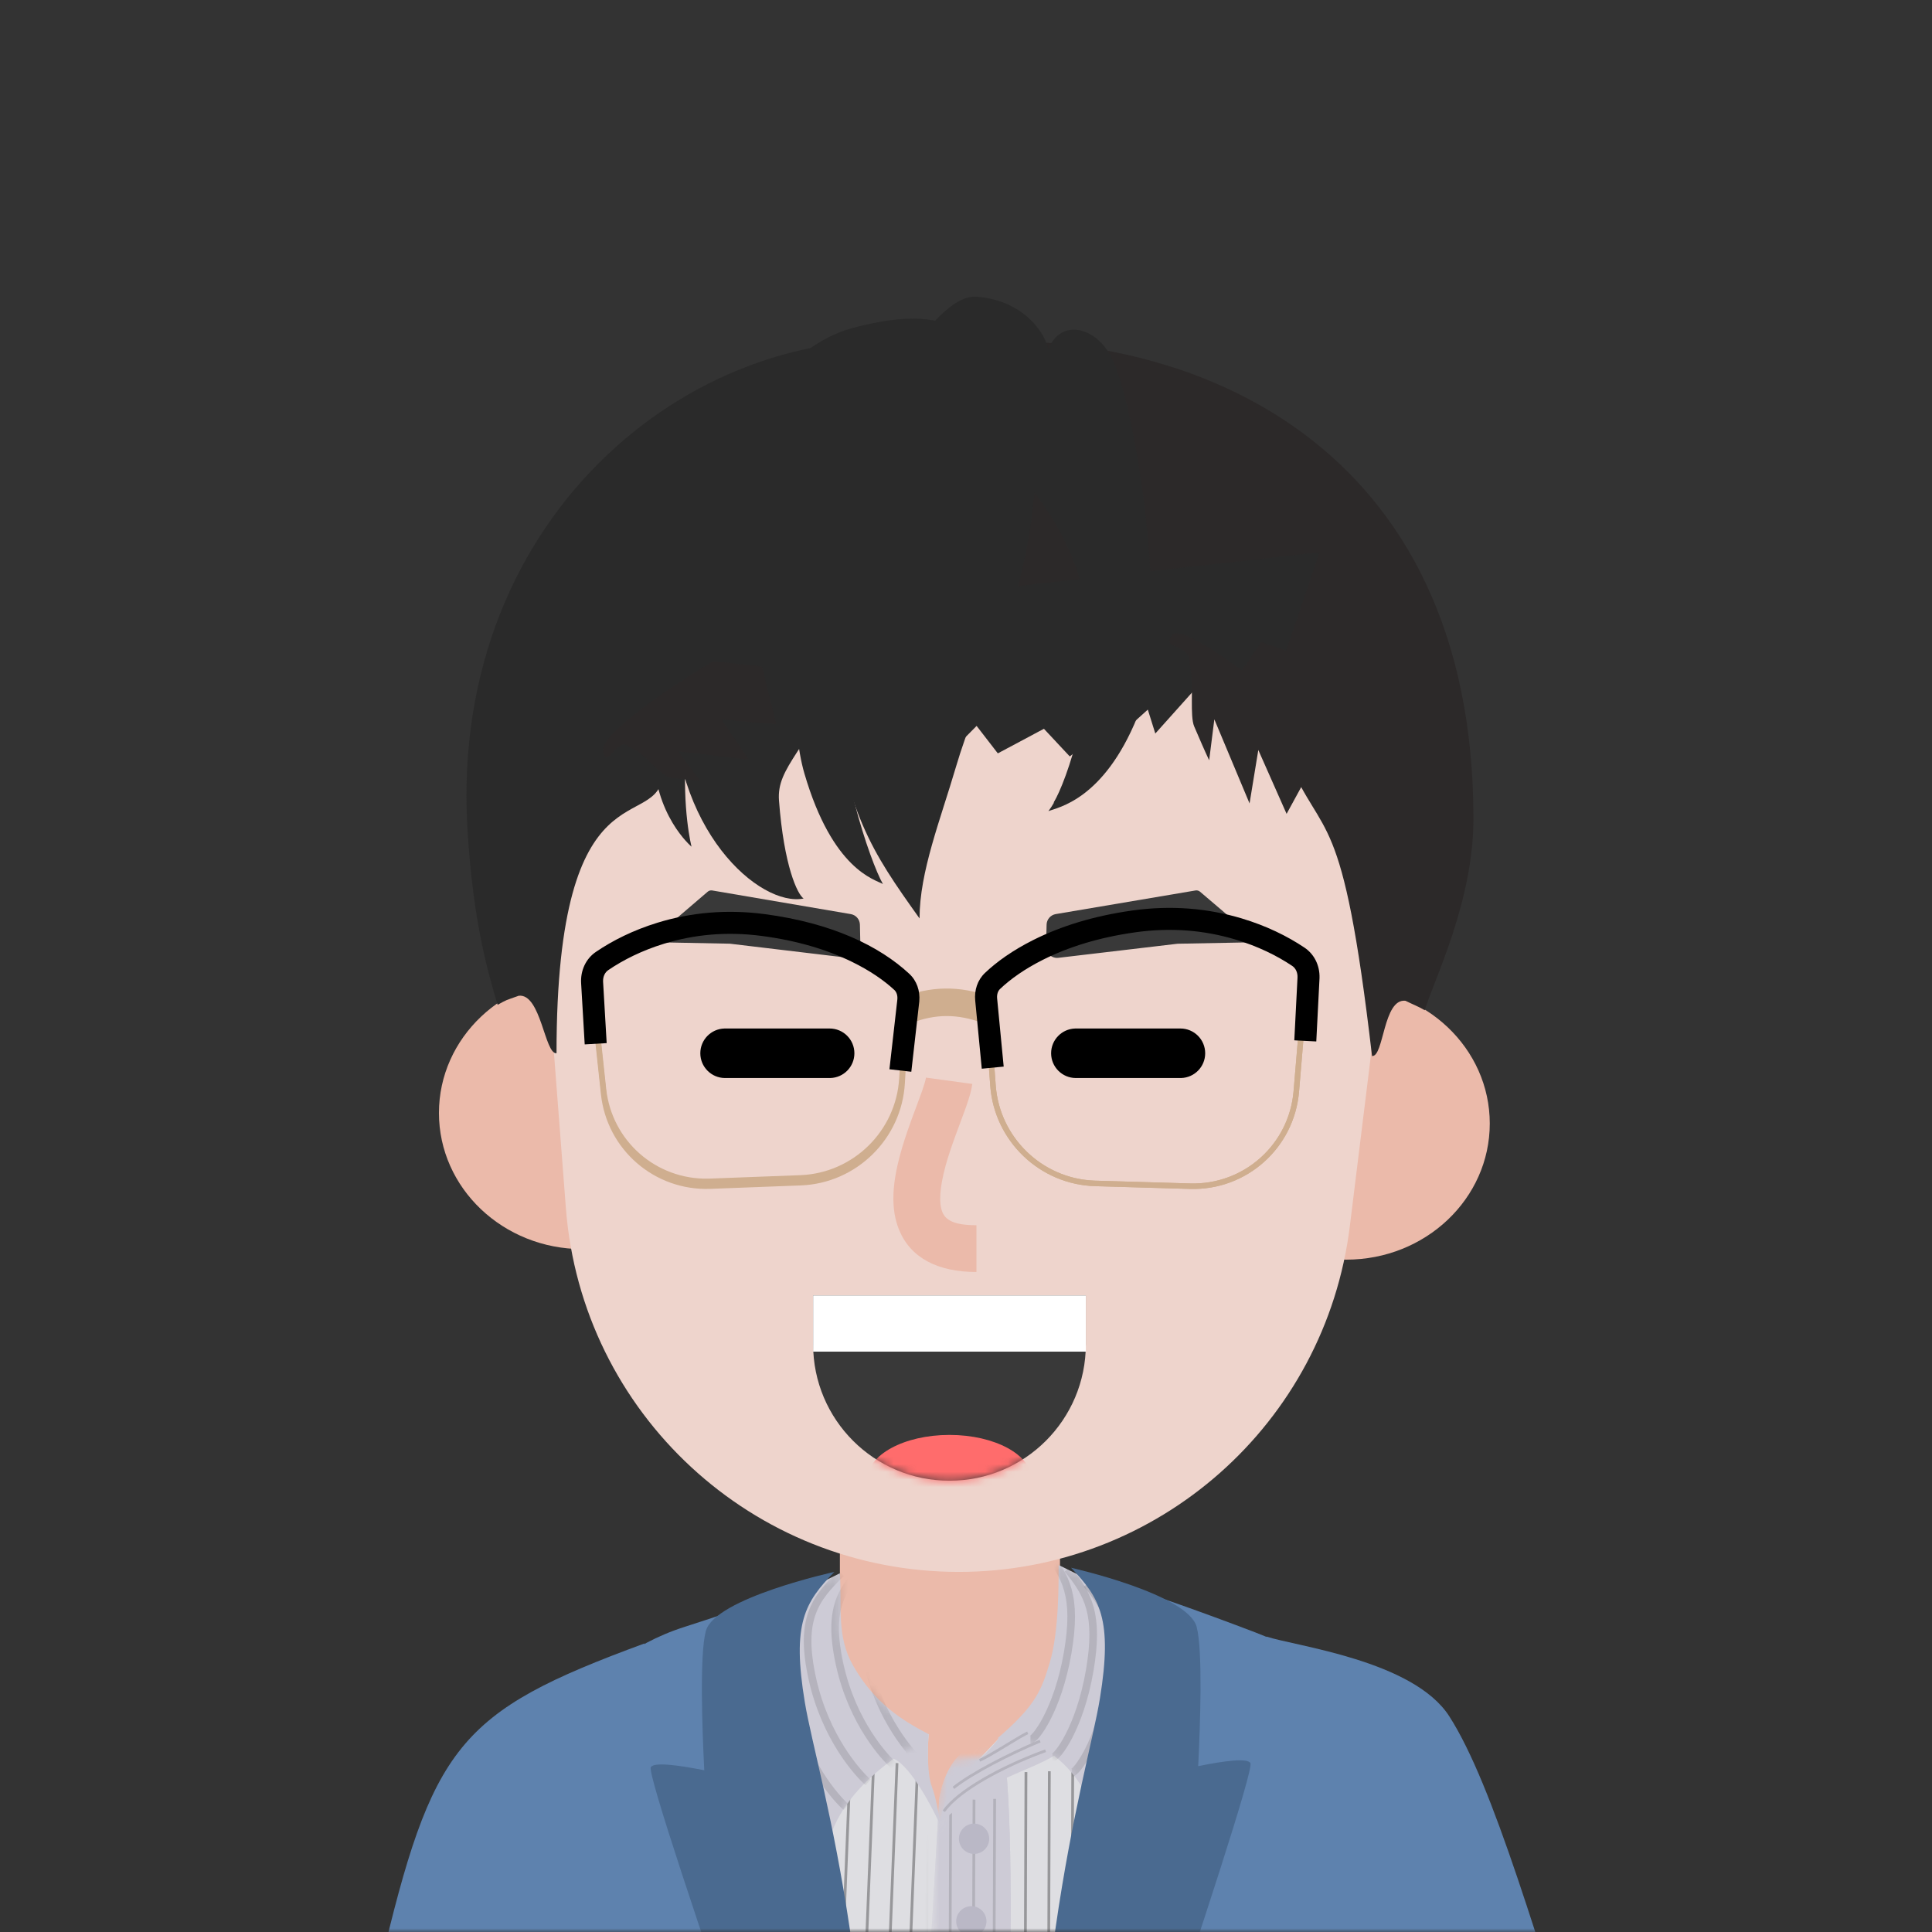 <svg width="254" height="254" viewBox="0 0 254 254" fill="none" xmlns="http://www.w3.org/2000/svg">
<rect x="0" y="0" width="254" height="254" fill="#333333" stroke="none"/>
<mask id="mask0" mask-type="alpha" maskUnits="userSpaceOnUse" x="0" y="0" width="254" height="254">
<rect width="254" height="254" fill="#CCCCCC"/>
</mask>
<g mask="url(#mask0)">
<path d="M176.648 256.311C183.086 252.679 191.249 254.954 194.881 261.392C203.452 276.587 209.779 298.057 213.045 320.496C216.156 341.864 216.092 361.187 212.18 371.946C209.654 378.893 201.975 382.476 195.028 379.95C188.151 377.449 184.57 369.898 186.95 363.007L187.024 362.799C189.025 357.295 189.077 341.66 186.557 324.351C183.728 304.911 178.292 286.464 171.567 274.543C167.935 268.106 170.21 259.943 176.648 256.311Z" fill="#EBBAAA"/>
<rect x="110.421" y="186.219" width="28.938" height="74.152" rx="14.469" fill="#EBBAAA"/>
<path d="M109.834 242.895C110.861 242.895 111.694 242.062 111.694 241.035C111.694 240.007 110.861 239.175 109.834 239.175C108.806 239.175 107.974 240.007 107.974 241.035C107.974 242.062 108.806 242.895 109.834 242.895Z" fill="#E5EBF9"/>
<path d="M122.817 236.86C121.535 234.509 122.094 227.998 122.094 227.998L114.091 227.336L102.742 212.263C91.468 214.252 90.986 214.976 82.847 218.593C73.138 222.908 75.07 237.402 73.623 257.116L77.964 368.706L100.21 372.024L118.612 372.385L123.721 245.36C123.721 245.36 124.099 239.211 122.817 236.86Z" fill="#DEDEE2"/>
<path d="M123.179 242.286C123.54 239.392 124.083 235.956 126.434 233.604C128.785 231.253 131.317 228.54 131.317 228.54H139.207L150.421 213.348C150.421 213.348 166.517 215.518 171.943 218.412C177.368 221.306 180.624 252.956 180.624 252.956L179.064 368.706L169.411 372.504H120.036C117.866 333.077 122.568 258.263 122.568 252.956C122.568 250.667 122.817 245.179 123.179 242.286Z" fill="#DEDEE2"/>
<mask id="mask1" mask-type="alpha" maskUnits="userSpaceOnUse" x="119" y="215" width="65" height="160">
<path fill-rule="evenodd" clip-rule="evenodd" d="M123.247 237.284C123.608 234.39 123.789 233.124 124.513 231.496L130.707 230.711H139.207L150.421 215.519C150.421 215.519 166.517 217.689 171.943 220.583C177.368 223.476 180.624 255.127 180.624 255.127L183.156 370.877L169.411 374.675H120.036C117.866 335.247 122.568 260.433 122.568 255.127C122.568 252.837 122.885 240.177 123.247 237.284Z" fill="white"/>
</mask>
<g mask="url(#mask1)">
<path d="M131.498 302.874C131.643 289.128 134.67 238.488 131.234 225.647C131.234 225.647 128.803 228.266 126.351 230.53C123.898 232.794 123.457 236.679 123.457 236.679V236.86L115.583 372.324H131.498C131.136 354.72 131.353 316.619 131.498 302.874Z" fill="#CDCBD6"/>
<path d="M131.498 302.874C131.643 289.128 134.67 238.488 131.234 225.647C131.234 225.647 128.803 228.266 126.351 230.53C123.898 232.794 123.457 236.679 123.457 236.679V236.86L115.583 372.324H131.498C131.136 354.72 131.353 316.619 131.498 302.874Z" fill="#CDCBD6"/>
<path fill-rule="evenodd" clip-rule="evenodd" d="M143.921 232.659L143.56 232.658L143.051 374.966L143.413 374.967L143.921 232.659ZM140.849 232.755L141.21 232.757L140.701 375.064L140.34 375.062L140.849 232.755ZM138.138 232.867L137.776 232.866L137.267 375.173L137.629 375.174L138.138 232.867ZM135.065 232.977L134.703 232.976L134.194 375.283L134.556 375.284L135.065 232.977Z" fill="black" fill-opacity="0.32"/>
<path fill-rule="evenodd" clip-rule="evenodd" d="M121.219 379.123L121.728 236.816L122.09 236.817L121.581 379.124L121.219 379.123ZM124.292 379.013L124.801 236.706L125.163 236.707L124.654 379.014L124.292 379.013ZM127.365 378.902L127.873 236.595L128.235 236.597L127.726 378.904L127.365 378.902ZM130.076 378.805L130.585 236.498L130.946 236.499L130.438 378.806L130.076 378.805Z" fill="black" fill-opacity="0.13"/>
</g>
<path d="M128.062 243.733C129.16 243.733 130.051 242.842 130.051 241.743C130.051 240.644 129.16 239.754 128.062 239.754C126.963 239.754 126.072 240.644 126.072 241.743C126.072 242.842 126.963 243.733 128.062 243.733Z" fill="#BAB8C6"/>
<path d="M127.7 254.584C128.799 254.584 129.69 253.693 129.69 252.595C129.69 251.496 128.799 250.605 127.7 250.605C126.601 250.605 125.711 251.496 125.711 252.595C125.711 253.693 126.601 254.584 127.7 254.584Z" fill="#BAB8C6"/>
<mask id="mask2" mask-type="alpha" maskUnits="userSpaceOnUse" x="73" y="212" width="51" height="161">
<path fill-rule="evenodd" clip-rule="evenodd" d="M122.817 236.86C121.534 234.509 122.093 227.998 122.093 227.998L114.09 227.336L102.741 212.263C91.468 214.252 90.985 214.976 82.847 218.593C73.138 222.908 75.07 237.402 73.623 257.116L77.963 368.706L100.209 372.024L118.612 372.385L123.721 245.36C123.721 245.36 124.099 239.211 122.817 236.86Z" fill="white"/>
</mask>
<g mask="url(#mask2)">
<path fill-rule="evenodd" clip-rule="evenodd" d="M114.678 231.788L115.04 231.803L109.433 372.692L109.072 372.678L114.678 231.788ZM118.114 231.803L117.753 231.788L112.146 372.678L112.508 372.692L118.114 231.803ZM120.827 231.803L120.466 231.788L114.859 372.678L115.22 372.692L120.827 231.803ZM111.965 231.803L111.603 231.788L105.997 372.678L106.358 372.692L111.965 231.803Z" fill="black" fill-opacity="0.32"/>
</g>
<path d="M122.507 234.87C121.928 233.424 121.912 229.927 122.093 227.998C119.682 228.661 115.401 230.24 117.571 231.253C119.741 232.266 122.628 237.644 123.773 240.296C123.532 239.271 123.085 236.317 122.507 234.87Z" fill="#CDCBD6"/>
<path d="M112.147 218.955C109.951 215.112 110.7 211.178 110.42 206.837L102.146 210.935C102.146 210.935 99.253 215.276 101.061 225.766C102.308 233 99.125 238.669 108.529 244.275C109.614 234.69 120.281 229.68 122.094 227.998C118.657 226.189 115.04 224.019 112.147 218.955Z" fill="#CDCBD6"/>
<mask id="mask3" mask-type="alpha" maskUnits="userSpaceOnUse" x="100" y="206" width="23" height="39">
<path fill-rule="evenodd" clip-rule="evenodd" d="M112.146 218.955C109.95 215.112 110.699 211.178 110.421 206.837L102.146 210.935C102.146 210.935 99.253 215.276 101.061 225.766C102.308 233 99.124 238.669 108.529 244.275C109.614 234.69 120.281 229.68 122.094 227.998C118.657 226.189 115.04 224.019 112.146 218.955Z" fill="white"/>
</mask>
<g mask="url(#mask3)">
<path d="M110.597 206.837C107.112 210.205 105.085 212.899 106.795 220.683C108.506 228.466 112.84 233.214 114.135 234.328" stroke="black" stroke-opacity="0.12"/>
<path d="M105.778 208.646C102.349 211.988 102.335 216.32 104.018 224.044C105.702 231.767 109.967 236.478 111.242 237.584" stroke="black" stroke-opacity="0.12"/>
<path d="M114.114 205.391C110.708 208.67 108.727 211.293 110.399 218.872C112.071 226.451 116.306 231.073 117.572 232.158" stroke="black" stroke-opacity="0.12"/>
<path d="M117.731 205.029C114.326 208.308 112.344 210.931 114.016 218.51C115.688 226.089 119.923 230.711 121.189 231.796" stroke="black" stroke-opacity="0.12"/>
</g>
<path d="M129.689 235.052C133.668 232.881 137.105 231.977 139.275 230.349C138.552 227.021 133.307 227.817 131.317 228.541C130.714 229.325 129.002 231.29 126.977 232.881C124.951 234.473 123.782 238.006 123.54 239.573C124.384 239.091 127.249 236.383 129.689 235.052Z" fill="#CDCBD6"/>
<path d="M138.009 218.593C139.253 214.478 139.177 207.742 139.177 205.752L149.712 210.935C149.712 210.935 151.882 215.818 149.712 225.766C147.334 236.663 145.01 232.519 142.53 235.413C139.998 231.072 136.381 228.54 131.136 228.54C136.2 224.2 136.915 222.21 138.009 218.593Z" fill="#CDCBD6"/>
<mask id="mask4" mask-type="alpha" maskUnits="userSpaceOnUse" x="131" y="205" width="20" height="31">
<path fill-rule="evenodd" clip-rule="evenodd" d="M138.009 218.593C139.253 214.478 139.177 207.742 139.177 205.752L149.712 210.935C149.712 210.935 151.882 215.818 149.712 225.766C147.334 236.663 145.01 232.519 142.53 235.413C139.998 231.072 136.381 228.54 131.136 228.54C136.2 224.2 136.915 222.21 138.009 218.593Z" fill="white"/>
</mask>
<g mask="url(#mask4)">
<path d="M140.36 206.295C143.012 209.551 144.556 212.155 143.254 219.679C141.951 227.203 138.973 231.073 138.37 231.073" stroke="black" stroke-opacity="0.12"/>
<path d="M137.466 203.944C140.118 207.2 141.662 209.804 140.36 217.328C139.058 224.851 136.08 228.722 135.477 228.722" stroke="black" stroke-opacity="0.12"/>
<path d="M142.892 208.284C145.544 211.54 147.088 214.144 145.786 221.668C144.483 229.192 141.505 233.062 140.902 233.062" stroke="black" stroke-opacity="0.12"/>
</g>
<path d="M137.405 229.998L137.528 230.338L137.12 230.488C131.805 232.462 126.209 235.514 124.303 238.129L124.231 238.229L123.934 238.023C125.825 235.304 131.541 232.174 136.991 230.15L137.405 229.998Z" fill="black" fill-opacity="0.12"/>
<path d="M136.673 228.735L136.813 229.069C132.798 230.749 128.01 233.205 125.593 235.088L125.462 235.192L125.236 234.91C127.596 233.021 132.376 230.551 136.447 228.83L136.673 228.735Z" fill="black" fill-opacity="0.12"/>
<path d="M135.037 227.654L135.193 227.98L134.893 228.129C134.487 228.339 134.015 228.614 132.979 229.24L131.388 230.204C130.271 230.875 129.561 231.274 128.992 231.539L128.858 231.6L128.711 231.269L128.842 231.21C129.418 230.942 130.155 230.525 131.34 229.811L133.482 228.516C134.124 228.132 134.475 227.935 134.807 227.767L135.037 227.654Z" fill="black" fill-opacity="0.12"/>
<path d="M143.434 242.828C145.456 231.38 151.935 209.845 140.986 206.294C140.986 206.294 150.295 208.983 165.04 214.614C179.785 220.245 182.495 230.287 182.495 230.287C185.767 236.986 189.534 267.971 190.457 306.31C191.381 344.648 188.65 358.216 184.308 376.121C176.531 379.196 157.361 381.366 137.828 382.451C137.828 377.99 137.104 367.017 136.923 360.567C136.743 354.118 136.16 342.984 136.381 315.172C136.576 290.632 140.464 259.649 143.434 242.828Z" fill="#5E82AE"/>
<path d="M49.93 258.744C56.848 229.425 60.142 225.104 84.738 216.061C84.738 216.061 73.209 254.884 73.209 272.246C73.209 289.609 75.921 316.738 75.921 316.738C73.389 331.93 79.359 358.759 75.923 366.898C66.699 369.791 40.292 369.068 35.953 363.823C31.614 358.578 30.941 345.556 33.472 326.928C36.003 308.299 46.132 274.84 49.93 258.744Z" fill="#5E82AE"/>
<path d="M110.519 248.616C108.692 237.168 95.145 217.87 109.336 206.837C109.336 206.837 104.633 209.189 89.984 213.891C75.334 218.593 72.909 230.649 72.909 230.649C69.954 237.348 69.032 269.057 68.197 307.395C67.363 345.734 65.213 356.227 68.197 372.866C75.222 375.941 90.597 379.316 108.078 381.667C108.078 377.205 109.424 370.612 109.549 365.57C109.957 349.108 114.419 336.977 114.219 309.165C114.043 284.625 113.202 265.437 110.519 248.616Z" fill="#5E82AE"/>
<path d="M220.842 324.757C218.129 309.746 214.693 294.373 210.172 280.266C202.036 254.884 196.346 234.702 190.541 225.647C185.818 218.278 170.285 216.423 166.487 215.157L182.862 316.981C182.862 333.62 182.5 352.248 181.777 365.813C191 368.706 214.874 371.419 219.215 365.813C223.555 360.206 223.555 339.769 220.842 324.757Z" fill="#5E82AE"/>
<path d="M92.796 214.433C93.964 210.093 109.698 206.656 109.698 206.656C105.817 210.635 104.081 213.42 105.817 223.838C107.553 234.255 117.211 262.723 114.22 317.704C114.22 317.704 84.656 233.966 85.561 232.338C85.951 231.636 89.117 232.045 92.591 232.737C92.319 227.368 91.961 217.533 92.796 214.433Z" fill="#4A6A90"/>
<path d="M157.327 213.891C156.185 209.55 140.814 206.114 140.814 206.114C144.606 210.093 146.302 212.878 144.606 223.295C142.91 233.713 133.474 262.18 136.397 317.161C136.397 317.161 165.278 233.424 164.395 231.796C164.014 231.094 160.921 231.502 157.526 232.194C157.793 226.826 158.142 216.991 157.327 213.891Z" fill="#4A6A90"/>
<path d="M76.574 164.218C86.993 164.218 95.44 156.206 95.44 146.323C95.44 136.44 86.993 128.428 76.574 128.428C66.154 128.428 57.708 136.44 57.708 146.323C57.708 156.206 66.154 164.218 76.574 164.218Z" fill="#EBBAAA"/>
<path d="M176.994 165.606C187.413 165.606 195.86 157.594 195.86 147.71C195.86 137.827 187.413 129.815 176.994 129.815C166.575 129.815 158.128 137.827 158.128 147.71C158.128 157.594 166.575 165.606 176.994 165.606Z" fill="#EBBAAA"/>
<path d="M72.133 131.904C68.761 100.203 93.168 72.374 125.037 71.582C157.092 70.786 182.921 97.668 180.844 129.664L180.279 138.378L177.463 161.198C174.259 187.158 152.206 206.657 126.049 206.657C98.981 206.657 76.476 185.818 74.397 158.83L72.823 138.378L72.133 131.904Z" fill="#EED4CC"/>
<path d="M138.801 120.175L157.176 117.069C157.387 117.033 157.603 117.093 157.766 117.231L164.103 122.631C164.61 123.063 164.314 123.892 163.648 123.905L154.816 124.073L139.144 125.925C138.27 126.029 137.508 125.334 137.528 124.455L137.596 121.568C137.612 120.874 138.117 120.29 138.801 120.175Z" fill="#393939"/>
<path d="M111.85 120.177L93.633 117.069C93.421 117.033 93.204 117.092 93.041 117.232L86.746 122.624C86.241 123.056 86.538 123.883 87.202 123.896L95.96 124.068L111.498 125.923C112.372 126.027 113.135 125.334 113.116 124.455L113.053 121.572C113.038 120.878 112.534 120.293 111.85 120.177Z" fill="#393939"/>
<path d="M121.738 141.672L127.83 142.508C127.715 143.347 127.447 144.277 126.981 145.599L126.872 145.904C126.587 146.693 125.749 148.936 125.566 149.441C125.049 150.865 124.66 152.039 124.352 153.139L124.296 153.345C123.537 156.13 123.413 158.179 123.896 159.362C124.331 160.426 125.478 161.057 128.217 161.079L128.371 161.08V167.229C123.221 167.229 119.694 165.337 118.203 161.686C117.084 158.944 117.279 155.706 118.363 151.728C118.708 150.459 119.131 149.164 119.68 147.634L119.831 147.218C120.106 146.47 120.934 144.252 121.126 143.711L121.256 143.34C121.515 142.593 121.667 142.07 121.723 141.762L121.738 141.672Z" fill="#EBBAAA"/>
<path d="M93.029 88.659C85.888 90.904 87.619 96.426 87.186 101.68C86.515 109.827 73.166 99.662 73.166 138.47C71.606 138.62 71.124 130.591 68.202 130.91C66.417 131.549 66.69 131.391 65.425 132.103C64.284 128.259 62.181 121.469 61.45 108.87C59.02 67.013 92.502 41.214 122.338 45.19C132.355 46.524 145.967 56.273 145.967 84.388C131.361 92.375 106.211 84.514 93.029 88.659Z" fill="#2A2A2A"/>
<path d="M160.607 91.569C164.846 93.859 167.216 94.936 169.291 99.804C174.016 110.885 176.48 105.367 180.381 138.832C181.948 138.982 181.838 131.25 184.772 131.57C185.828 132.095 186.405 132.282 187.311 132.816C188.458 128.969 193.714 118.584 193.714 107.641C193.714 58.226 156.774 42.788 125.324 44.99C103.773 46.498 113.373 59.147 113.373 87.286C135.041 90.485 148.433 84.989 160.607 91.569Z" fill="#2C2929"/>
<path d="M149.517 94.286C153.966 83.372 149.517 54.414 146.319 47.379C143.121 40.344 133.109 41.623 139.227 58.251C141.591 64.675 145.707 71.169 145.484 81.913C145.262 92.657 139.691 104.226 137.837 106.642C139.042 106.144 145.067 105.201 149.517 94.286Z" fill="#2A2A2A"/>
<path d="M149.599 91.257C152.739 79.845 142.619 52.926 137.756 46.825C132.895 40.723 121.754 44.022 131.61 58.742C135.418 64.429 141.227 69.822 142.855 80.196C144.483 90.571 140.184 102.843 138.503 105.549C139.784 104.822 146.458 102.67 149.599 91.257Z" fill="#2A2A2A"/>
<path d="M105.755 101.691C102.051 89.03 107.222 55.918 110.432 47.937C113.641 39.956 122.831 41.72 116.574 60.627C114.157 67.932 110.121 75.266 109.931 87.606C109.74 99.947 114.455 113.392 116.076 116.22C114.983 115.613 109.458 114.352 105.755 101.691Z" fill="#2A2A2A"/>
<path d="M85.934 98.783C85.934 92.627 82.602 76.505 82.203 68.999C82.736 68.177 84.566 66.841 87.623 68.083C91.444 69.636 91.309 83.036 90.192 98.783C89.65 106.429 90.916 111.313 90.916 111.313C90.916 111.313 85.934 107.153 85.934 98.783Z" fill="#2A2A2A"/>
<path d="M128.297 39.006C134.254 39.398 137.523 43.497 138.009 46.599C138.009 48.396 136.908 56.789 135.743 67.175C134.286 80.157 128.297 91.914 125.707 100.732C123.635 107.787 120.893 114.605 120.893 120.748C114.497 111.77 111.381 107.238 108.791 89.798C105.554 67.998 120.851 38.516 128.297 39.006Z" fill="#2A2A2A"/>
<path d="M105.649 118.129C104.83 117.558 103.07 113.864 102.414 105.26C102.076 100.813 105.926 98.896 112.198 86.18C118.058 74.298 124.71 53.068 128.243 46.024C126.769 43.824 124.313 39.913 112.198 43.09C99.458 46.432 88.785 67.044 88.458 90.509C88.196 109.281 99.973 119.269 105.649 118.129Z" fill="#2A2A2A"/>
<path d="M169.091 85.535L173.477 72.613L131.297 77.331L84.869 63.911L84.459 69.323L87.683 71.206L87.361 75.458L91.633 75.64L91.135 82.212L96.627 82.446L97.466 87.524L102.348 87.732L104.866 92.881L110.018 91.549L111.309 94.707L116.496 94.928L116.232 98.407L123.513 95.227L125.08 98.784L128.395 95.435L131.183 99.044L137.244 95.812L140.642 99.448L144.872 96.137L147.618 96.254L150.903 93.292L151.889 96.436L157.574 90.086L160.813 91.775L165.808 84.425L169.091 85.535Z" fill="#2A2A2A"/>
<path d="M154.064 83.501C155.274 81.799 164.809 89.108 169.425 92.975L172.662 100.567L169.149 106.997L165.43 98.6L164.279 105.627L159.649 94.569L158.969 99.954C158.452 98.878 157.574 96.847 156.997 95.495C156.421 94.143 156.911 90.311 156.55 88.115L156.246 86.22C155.418 84.682 152.855 85.204 154.064 83.501Z" fill="#2C2929"/>
<path d="M79.272 98.728C78.93 96.407 88.773 89.896 93.737 86.931L100.17 87.628L102.062 95.214L94.868 94.6L98.464 99.882L89.143 98.774L92.013 102.597C91.069 102.563 89.34 102.391 88.195 102.267C87.049 102.143 85.01 99.415 83.476 98.57L82.157 97.832C80.756 97.885 79.615 101.049 79.272 98.728Z" fill="#2C2929"/>
<path d="M109.072 135.217C110.87 135.217 112.327 136.675 112.327 138.473C112.327 140.238 110.921 141.676 109.168 141.727L109.072 141.728H95.326C93.528 141.728 92.071 140.27 92.071 138.473C92.071 136.707 93.477 135.269 95.23 135.218L95.326 135.217H109.072Z" fill="black"/>
<path d="M155.191 135.217C156.989 135.217 158.446 136.675 158.446 138.473C158.446 140.238 157.04 141.676 155.287 141.727L155.191 141.728H141.445C139.647 141.728 138.19 140.27 138.19 138.473C138.19 136.707 139.596 135.269 141.349 135.218L141.445 135.217H155.191Z" fill="black"/>
<path fill-rule="evenodd" clip-rule="evenodd" d="M106.901 170.31V176.743C106.901 186.645 114.929 194.669 124.828 194.669C134.73 194.669 142.754 186.645 142.754 176.743V170.31H106.901Z" fill="#393939"/>
<mask id="mask5" mask-type="alpha" maskUnits="userSpaceOnUse" x="106" y="170" width="37" height="25">
<path fill-rule="evenodd" clip-rule="evenodd" d="M106.93 170.304C106.911 170.635 106.901 170.97 106.901 171.305V177.57C106.901 187.015 114.929 194.669 124.828 194.669C134.73 194.669 142.754 187.015 142.754 177.57V171.305C142.754 170.97 142.744 170.635 142.725 170.304H106.93Z" fill="white"/>
</mask>
<g mask="url(#mask5)">
<path d="M124.828 200.417C130.798 200.417 135.638 197.783 135.638 194.533C135.638 191.283 130.798 188.648 124.828 188.648C118.857 188.648 114.017 191.283 114.017 194.533C114.017 197.783 118.857 200.417 124.828 200.417Z" fill="#FF6C6C"/>
</g>
<rect x="106.901" y="170.31" width="35.854" height="7.39" fill="white"/>
<path d="M118.416 131.157C122.299 129.666 126.037 129.496 130.355 131.07L130.579 131.153L129.304 134.538C125.833 133.23 122.982 133.316 119.889 134.468L119.713 134.534L118.416 131.157Z" fill="#CFAE8F"/>
<path fill-rule="evenodd" clip-rule="evenodd" d="M134.89 125.548C138.549 123.195 143.327 121.494 149.365 120.718C156.945 119.745 163.069 120.939 167.821 123.531C169.086 124.221 170.154 124.961 171.03 125.703C171.338 125.964 171.601 126.207 171.819 126.426L171.867 126.475C171.974 126.584 172.048 126.664 172.089 126.713L172.188 126.828L170.787 143.51C170.165 150.925 163.89 156.527 156.453 156.309L143.965 155.944C136.691 155.731 130.723 150.014 130.187 142.747L129.321 131.009L129.385 130.885C129.423 130.812 129.484 130.708 129.567 130.576L129.658 130.434C129.902 130.064 130.21 129.654 130.588 129.213C131.661 127.961 133.08 126.712 134.89 125.548ZM170.563 126.256C169.723 125.545 168.695 124.832 167.474 124.166C162.855 121.646 156.884 120.482 149.457 121.436C143.524 122.198 138.849 123.863 135.281 126.157C133.532 127.282 132.165 128.484 131.137 129.684C130.779 130.101 130.49 130.487 130.263 130.832C130.184 130.952 130.12 131.057 130.068 131.146L130.058 131.163L130.909 142.694C131.412 149.523 136.97 154.91 143.779 155.213L143.986 155.221L156.474 155.587C163.527 155.793 169.476 150.482 170.066 143.45L171.441 127.075L171.35 126.98L171.217 126.848C171.031 126.666 170.813 126.468 170.563 126.256Z" fill="#CFAE8F"/>
<path fill-rule="evenodd" clip-rule="evenodd" d="M78.441 125.737C79.354 124.991 80.46 124.246 81.762 123.552C86.562 120.992 92.639 119.785 100.043 120.67C106.048 121.389 110.758 123.059 114.327 125.397C116.044 126.522 117.385 127.73 118.394 128.941C118.749 129.368 119.037 129.765 119.264 130.124C119.403 130.342 119.492 130.502 119.536 130.593L119.577 130.678L118.94 141.779C118.519 149.103 112.572 154.943 105.254 155.221L93.382 155.672C86.031 155.952 79.759 150.529 78.976 143.216L77.225 126.871L77.354 126.728C77.376 126.704 77.405 126.673 77.441 126.637L77.616 126.464C77.845 126.244 78.119 125.999 78.441 125.737ZM113.931 126.002C110.457 123.727 105.853 122.094 99.957 121.388C92.703 120.521 86.774 121.699 82.103 124.19C80.843 124.861 79.776 125.58 78.898 126.297C78.592 126.547 78.332 126.778 78.118 126.985L78.072 127.029L77.979 127.121L79.695 143.139C80.43 150.004 86.265 155.111 93.145 154.956L93.354 154.949L105.226 154.498C112.172 154.234 117.818 148.689 118.217 141.737L118.844 130.829L118.79 130.735C118.763 130.688 118.731 130.634 118.693 130.574L118.653 130.511C118.443 130.178 118.172 129.806 117.838 129.404C116.874 128.247 115.587 127.087 113.931 126.002Z" fill="#CFAE8F"/>
<path fill-rule="evenodd" clip-rule="evenodd" d="M134.89 125.548C138.549 123.195 143.327 121.494 149.365 120.718C156.945 119.745 163.069 120.939 167.821 123.531C169.086 124.221 170.154 124.961 171.03 125.703C171.338 125.964 171.601 126.207 171.819 126.426L171.867 126.475C171.974 126.584 172.048 126.664 172.089 126.713L172.188 126.828L170.787 143.51C170.165 150.925 163.89 156.527 156.453 156.309L143.965 155.944C136.691 155.731 130.723 150.014 130.187 142.747L129.321 131.009L129.385 130.885C129.423 130.812 129.484 130.708 129.567 130.576L129.658 130.434C129.902 130.064 130.21 129.654 130.588 129.213C131.661 127.961 133.08 126.712 134.89 125.548ZM170.563 126.256C169.723 125.545 168.695 124.832 167.474 124.166C162.855 121.646 156.884 120.482 149.457 121.436C143.524 122.198 138.849 123.863 135.281 126.157C133.532 127.282 132.165 128.484 131.137 129.684C130.779 130.101 130.49 130.487 130.263 130.832C130.184 130.952 130.12 131.057 130.068 131.146L130.058 131.163L130.909 142.694C131.412 149.523 136.97 154.91 143.779 155.213L143.986 155.221L156.474 155.587C163.527 155.793 169.476 150.482 170.066 143.45L171.441 127.075L171.35 126.98L171.217 126.848C171.031 126.666 170.813 126.468 170.563 126.256Z" fill="#CFAE8F"/>
<path d="M148.834 119.708C153.974 118.984 158.792 119.412 163.228 120.738C166.48 121.711 169.253 123.076 171.5 124.584C172.809 125.462 173.52 126.959 173.478 128.555L173.473 128.682L173.052 136.919L170.162 136.772L170.583 128.534C170.617 127.872 170.354 127.3 169.888 126.987C167.87 125.633 165.356 124.395 162.398 123.511C158.35 122.3 153.951 121.909 149.237 122.573C144.496 123.241 140.48 124.493 137.134 126.173C134.703 127.393 132.836 128.727 131.48 130.017C131.204 130.28 131.059 130.691 131.086 131.181L131.093 131.274L131.955 140.225L129.074 140.503L128.212 131.552C128.079 130.177 128.512 128.848 129.485 127.921C131.042 126.438 133.143 124.939 135.835 123.587C139.463 121.766 143.781 120.419 148.834 119.708Z" fill="black"/>
<path fill-rule="evenodd" clip-rule="evenodd" d="M78.466 126.363C79.38 125.617 80.486 124.872 81.788 124.178C86.587 121.618 92.665 120.411 100.068 121.297C106.073 122.015 110.784 123.686 114.353 126.024C116.07 127.149 117.411 128.357 118.419 129.568C118.774 129.994 119.063 130.392 119.29 130.75C119.429 130.969 119.517 131.129 119.562 131.22L119.603 131.304L118.965 142.406C118.544 149.729 112.598 155.569 105.279 155.847L93.407 156.299C86.056 156.578 79.784 151.155 79.001 143.842L77.251 127.497L77.379 127.355C77.402 127.33 77.431 127.299 77.466 127.263L77.641 127.09C77.87 126.87 78.145 126.626 78.466 126.363ZM113.956 126.629C110.483 124.353 105.879 122.72 99.982 122.015C92.728 121.147 86.799 122.325 82.128 124.816C80.869 125.488 79.802 126.206 78.924 126.923C78.618 127.173 78.358 127.405 78.143 127.611L78.098 127.655L78.005 127.747L79.721 143.765C80.456 150.63 86.29 155.738 93.171 155.582L93.379 155.576L105.251 155.124C112.198 154.86 117.843 149.315 118.243 142.364L118.869 131.456L118.816 131.362C118.789 131.315 118.756 131.261 118.718 131.2L118.679 131.137C118.468 130.805 118.198 130.433 117.863 130.03C116.9 128.874 115.612 127.714 113.956 126.629Z" fill="#CFAE8F"/>
<path d="M86.448 121.306C90.786 119.973 95.503 119.516 100.542 120.181C109.398 121.35 115.617 124.383 119.543 128.025C120.53 128.94 120.978 130.265 120.859 131.636L120.846 131.769L119.81 140.903L116.934 140.576L117.97 131.443C118.032 130.897 117.882 130.431 117.575 130.147C116.222 128.891 114.373 127.605 111.98 126.438C108.701 124.839 104.78 123.659 100.164 123.05C95.55 122.441 91.25 122.858 87.298 124.072C84.406 124.961 81.948 126.193 79.973 127.537C79.53 127.839 79.274 128.376 79.286 129L79.289 129.089L79.759 137.138L76.871 137.306L76.4 129.259C76.304 127.616 77.006 126.056 78.344 125.145C80.547 123.646 83.262 122.285 86.448 121.306Z" fill="black"/>
</g>
</svg>
